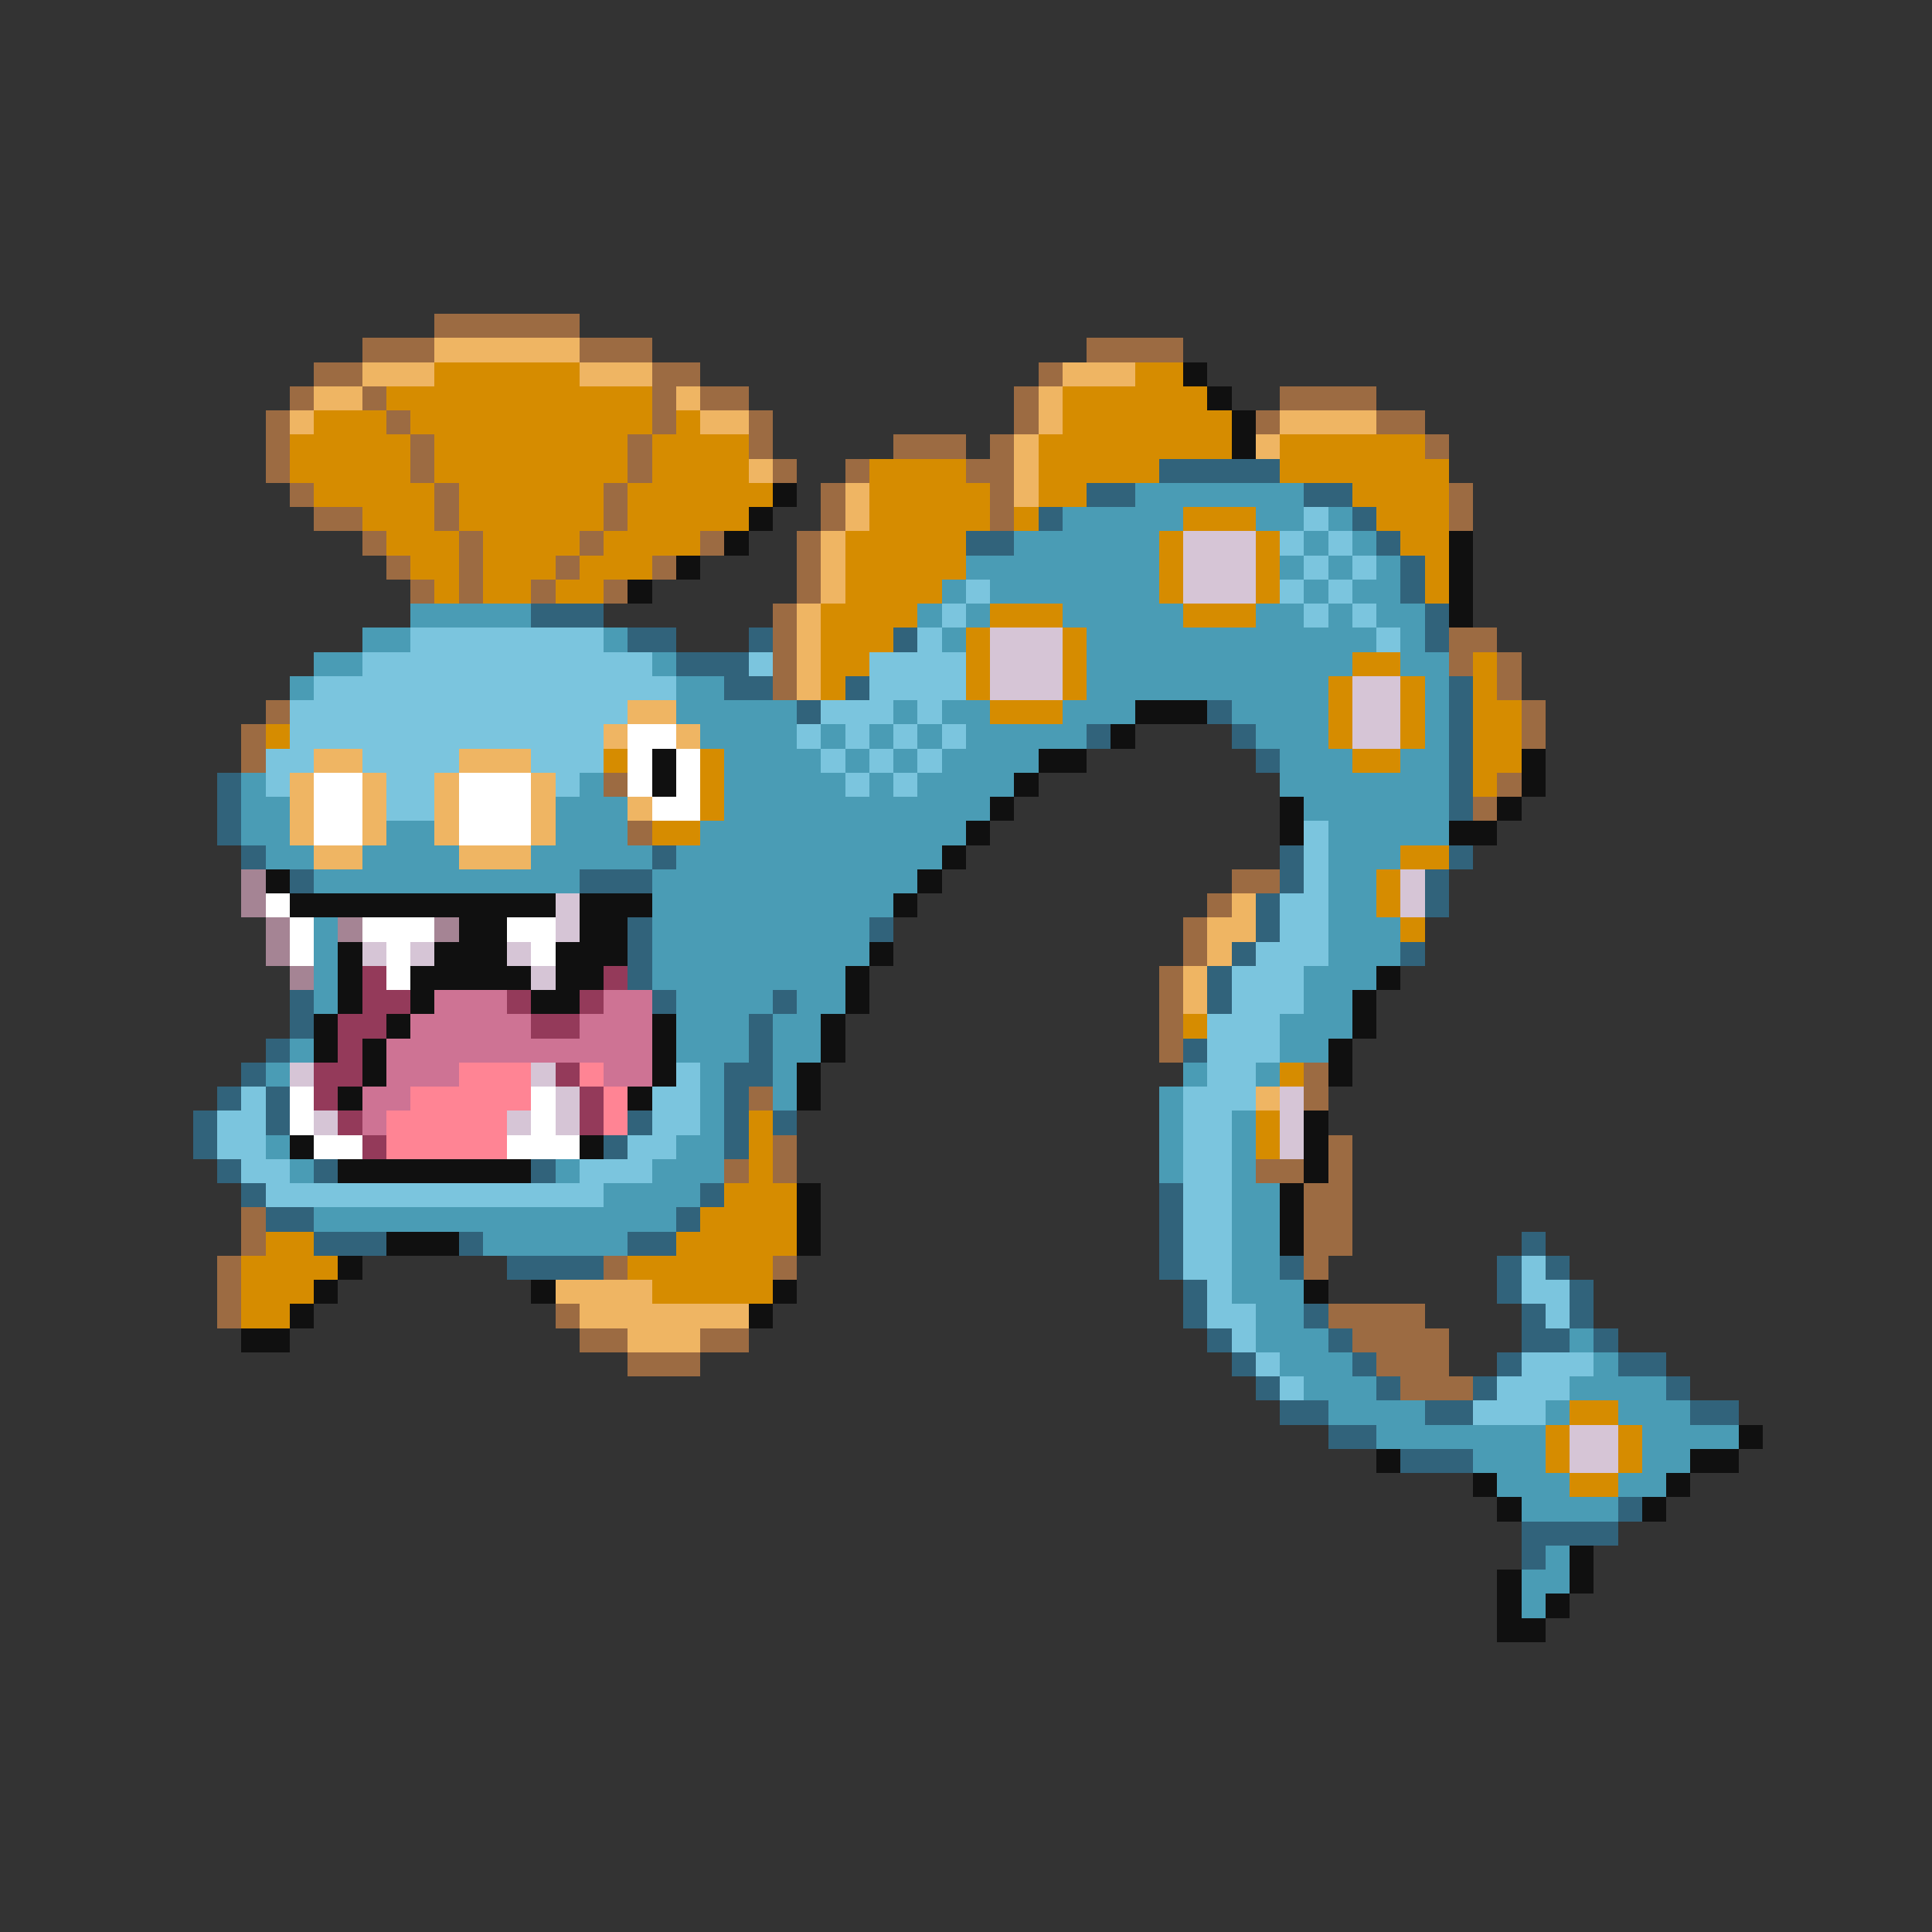 <svg xmlns="http://www.w3.org/2000/svg" viewBox="0 -0.5 80 80" shape-rendering="crispEdges">
<rect x="0" y="-0.5" width="80" height="80" fill="#333333" stroke="none"/>
<path stroke="#9c6b42" d="M18 13h6M15 14h3M24 14h3M45 14h4M13 15h2M27 15h2M43 15h1M12 16h1M15 16h1M27 16h1M29 16h2M42 16h1M53 16h4M11 17h1M16 17h1M27 17h1M31 17h1M42 17h1M52 17h1M57 17h2M11 18h1M17 18h1M26 18h1M31 18h1M37 18h3M41 18h1M59 18h1M11 19h1M17 19h1M26 19h1M32 19h1M35 19h1M40 19h2M12 20h1M18 20h1M25 20h1M34 20h1M41 20h1M60 20h1M13 21h2M18 21h1M25 21h1M34 21h1M41 21h1M60 21h1M15 22h1M19 22h1M24 22h1M29 22h1M33 22h1M16 23h1M19 23h1M23 23h1M27 23h1M33 23h1M17 24h1M19 24h1M22 24h1M25 24h1M33 24h1M32 25h1M32 26h1M60 26h2M32 27h1M60 27h1M62 27h1M32 28h1M62 28h1M11 29h1M63 29h1M10 30h1M63 30h1M10 31h1M25 32h1M62 32h1M61 33h1M26 34h1M51 36h2M50 37h1M49 38h1M49 39h1M48 40h1M48 41h1M48 42h1M48 43h1M54 44h1M31 45h1M54 45h1M32 47h1M55 47h1M30 48h1M32 48h1M52 48h2M55 48h1M54 49h2M10 50h1M54 50h2M10 51h1M54 51h2M9 52h1M25 52h1M32 52h1M54 52h1M9 53h1M9 54h1M23 54h1M55 54h4M24 55h2M29 55h2M56 55h4M26 56h3M57 56h3M58 57h3" />
<path stroke="#efb563" d="M18 14h6M15 15h3M24 15h3M44 15h3M13 16h2M28 16h1M43 16h1M12 17h1M29 17h2M43 17h1M53 17h4M42 18h1M52 18h1M31 19h1M42 19h1M35 20h1M42 20h1M35 21h1M34 22h1M34 23h1M34 24h1M33 25h1M33 26h1M33 27h1M33 28h1M26 29h2M25 30h1M28 30h1M13 31h2M19 31h3M12 32h1M15 32h1M18 32h1M22 32h1M12 33h1M15 33h1M18 33h1M22 33h1M26 33h1M12 34h1M15 34h1M18 34h1M22 34h1M13 35h2M19 35h3M51 37h1M50 38h2M50 39h1M49 40h1M49 41h1M52 45h1M23 53h4M24 54h7M26 55h3" />
<path stroke="#d68c00" d="M18 15h6M47 15h2M16 16h11M44 16h6M13 17h3M17 17h10M28 17h1M44 17h7M12 18h5M18 18h8M27 18h4M43 18h8M53 18h6M12 19h5M18 19h8M27 19h4M36 19h4M43 19h5M53 19h7M13 20h5M19 20h6M26 20h6M36 20h5M43 20h2M56 20h4M15 21h3M19 21h6M26 21h5M36 21h5M42 21h1M49 21h3M57 21h3M16 22h3M20 22h4M25 22h4M35 22h5M48 22h1M52 22h1M58 22h2M17 23h2M20 23h3M24 23h3M35 23h5M48 23h1M52 23h1M59 23h1M18 24h1M20 24h2M23 24h2M35 24h4M48 24h1M52 24h1M59 24h1M34 25h4M41 25h3M49 25h3M34 26h3M40 26h1M44 26h1M34 27h2M40 27h1M44 27h1M56 27h2M61 27h1M34 28h1M40 28h1M44 28h1M55 28h1M58 28h1M61 28h1M41 29h3M55 29h1M58 29h1M61 29h2M11 30h1M55 30h1M58 30h1M61 30h2M25 31h1M29 31h1M56 31h2M61 31h2M29 32h1M61 32h1M29 33h1M27 34h2M58 35h2M57 36h1M57 37h1M58 38h1M49 42h1M53 44h1M31 46h1M52 46h1M31 47h1M52 47h1M31 48h1M30 49h3M29 50h4M11 51h2M28 51h5M10 52h4M26 52h6M10 53h3M27 53h5M10 54h2M65 58h2M64 59h1M67 59h1M64 60h1M67 60h1M65 61h2" />
<path stroke="#101010" d="M49 15h1M50 16h1M51 17h1M51 18h1M32 20h1M31 21h1M30 22h1M60 22h1M28 23h1M60 23h1M26 24h1M60 24h1M60 25h1M47 29h3M46 30h1M27 31h1M43 31h2M63 31h1M27 32h1M42 32h1M63 32h1M41 33h1M53 33h1M62 33h1M40 34h1M53 34h1M60 34h2M39 35h1M11 36h1M38 36h1M12 37h11M24 37h3M37 37h1M19 38h2M24 38h2M14 39h1M18 39h3M23 39h3M36 39h1M14 40h1M17 40h5M23 40h2M35 40h1M57 40h1M14 41h1M17 41h1M22 41h2M35 41h1M56 41h1M13 42h1M16 42h1M27 42h1M34 42h1M56 42h1M13 43h1M15 43h1M27 43h1M34 43h1M55 43h1M15 44h1M27 44h1M33 44h1M55 44h1M14 45h1M26 45h1M33 45h1M54 46h1M12 47h1M24 47h1M54 47h1M14 48h8M54 48h1M33 49h1M53 49h1M33 50h1M53 50h1M16 51h3M33 51h1M53 51h1M14 52h1M13 53h1M22 53h1M32 53h1M54 53h1M12 54h1M31 54h1M10 55h2M72 59h1M57 60h1M70 60h2M61 61h1M69 61h1M62 62h1M68 62h1M65 64h1M62 65h1M65 65h1M62 66h1M64 66h1M62 67h2" />
<path stroke="#31637b" d="M48 19h5M45 20h2M54 20h2M43 21h1M56 21h1M40 22h2M57 22h1M58 23h1M58 24h1M22 25h3M59 25h1M26 26h2M31 26h1M37 26h1M59 26h1M28 27h3M30 28h2M35 28h1M60 28h1M33 29h1M50 29h1M60 29h1M45 30h1M51 30h1M60 30h1M52 31h1M60 31h1M9 32h1M60 32h1M9 33h1M60 33h1M9 34h1M10 35h1M27 35h1M53 35h1M60 35h1M12 36h1M24 36h3M53 36h1M59 36h1M52 37h1M59 37h1M26 38h1M36 38h1M52 38h1M26 39h1M51 39h1M58 39h1M26 40h1M50 40h1M12 41h1M27 41h1M32 41h1M50 41h1M12 42h1M31 42h1M11 43h1M31 43h1M49 43h1M10 44h1M30 44h2M9 45h1M11 45h1M30 45h1M8 46h1M11 46h1M26 46h1M30 46h1M32 46h1M8 47h1M25 47h1M30 47h1M9 48h1M13 48h1M22 48h1M10 49h1M29 49h1M48 49h1M11 50h2M28 50h1M48 50h1M13 51h3M19 51h1M26 51h2M48 51h1M63 51h1M21 52h4M48 52h1M53 52h1M62 52h1M64 52h1M49 53h1M62 53h1M65 53h1M49 54h1M54 54h1M63 54h1M65 54h1M50 55h1M55 55h1M63 55h2M66 55h1M51 56h1M56 56h1M62 56h1M67 56h2M52 57h1M57 57h1M61 57h1M69 57h1M53 58h2M59 58h2M70 58h2M55 59h2M58 60h3M67 62h1M63 63h4M63 64h1" />
<path stroke="#4a9cb5" d="M47 20h7M44 21h5M52 21h2M55 21h1M42 22h6M54 22h1M56 22h1M40 23h8M53 23h1M55 23h1M57 23h1M39 24h1M41 24h7M54 24h1M56 24h2M17 25h5M38 25h1M40 25h1M44 25h5M52 25h2M55 25h1M57 25h2M15 26h2M25 26h1M39 26h1M45 26h12M58 26h1M13 27h2M27 27h1M45 27h11M58 27h2M12 28h1M28 28h2M45 28h10M59 28h1M28 29h5M37 29h1M39 29h2M44 29h3M51 29h4M59 29h1M29 30h4M34 30h1M36 30h1M38 30h1M40 30h5M52 30h3M59 30h1M30 31h4M35 31h1M37 31h1M39 31h4M53 31h3M58 31h2M10 32h1M24 32h1M30 32h5M36 32h1M38 32h4M53 32h7M10 33h2M23 33h3M30 33h11M54 33h6M10 34h2M16 34h2M23 34h3M29 34h11M55 34h5M11 35h2M15 35h4M22 35h5M28 35h11M55 35h3M13 36h11M27 36h11M55 36h2M27 37h10M55 37h2M13 38h1M27 38h9M55 38h3M13 39h1M27 39h9M55 39h3M13 40h1M27 40h8M54 40h3M13 41h1M28 41h4M33 41h2M54 41h2M28 42h3M32 42h2M53 42h3M12 43h1M28 43h3M32 43h2M53 43h2M11 44h1M29 44h1M32 44h1M49 44h1M52 44h1M29 45h1M32 45h1M48 45h1M29 46h1M48 46h1M51 46h1M11 47h1M28 47h2M48 47h1M51 47h1M12 48h1M23 48h1M27 48h3M48 48h1M51 48h1M25 49h4M51 49h2M13 50h15M51 50h2M20 51h6M51 51h2M51 52h2M51 53h3M52 54h2M52 55h3M65 55h1M53 56h3M66 56h1M54 57h3M65 57h4M55 58h4M64 58h1M67 58h3M57 59h7M68 59h4M61 60h3M68 60h2M62 61h3M67 61h2M63 62h4M64 64h1M63 65h2M63 66h1" />
<path stroke="#7bc5de" d="M54 21h1M53 22h1M55 22h1M54 23h1M56 23h1M40 24h1M53 24h1M55 24h1M39 25h1M54 25h1M56 25h1M17 26h8M38 26h1M57 26h1M15 27h12M31 27h1M36 27h4M13 28h15M36 28h4M12 29h14M34 29h3M38 29h1M12 30h13M33 30h1M35 30h1M37 30h1M39 30h1M11 31h2M15 31h4M22 31h3M34 31h1M36 31h1M38 31h1M11 32h1M16 32h2M23 32h1M35 32h1M37 32h1M16 33h2M54 34h1M54 35h1M54 36h1M53 37h2M53 38h2M52 39h3M51 40h3M51 41h3M50 42h3M50 43h3M28 44h1M50 44h2M10 45h1M27 45h2M49 45h3M9 46h2M27 46h2M49 46h2M9 47h2M26 47h2M49 47h2M10 48h2M24 48h3M49 48h2M11 49h14M49 49h2M49 50h2M49 51h2M49 52h2M63 52h1M50 53h1M63 53h2M50 54h2M64 54h1M51 55h1M52 56h1M63 56h3M53 57h1M62 57h3M61 58h3" />
<path stroke="#d6c5d6" d="M49 22h3M49 23h3M49 24h3M41 26h3M41 27h3M41 28h3M56 28h2M56 29h2M56 30h2M58 36h1M23 37h1M58 37h1M23 38h1M15 39h1M17 39h1M21 39h1M22 40h1M12 44h1M22 44h1M23 45h1M53 45h1M13 46h1M21 46h1M23 46h1M53 46h1M53 47h1M65 59h2M65 60h2" />
<path stroke="#ffffff" d="M26 30h2M26 31h1M28 31h1M13 32h2M19 32h3M26 32h1M28 32h1M13 33h2M19 33h3M27 33h2M13 34h2M19 34h3M11 37h1M12 38h1M15 38h3M21 38h2M12 39h1M16 39h1M22 39h1M16 40h1M12 45h1M22 45h1M12 46h1M22 46h1M13 47h2M21 47h3" />
<path stroke="#a58494" d="M10 36h1M10 37h1M11 38h1M14 38h1M18 38h1M11 39h1M12 40h1" />
<path stroke="#943a5a" d="M15 40h1M25 40h1M15 41h2M21 41h1M24 41h1M14 42h2M22 42h2M14 43h1M13 44h2M23 44h1M13 45h1M24 45h1M14 46h1M24 46h1M15 47h1" />
<path stroke="#ce7394" d="M18 41h3M25 41h2M17 42h5M24 42h3M16 43h11M16 44h3M25 44h2M15 45h2M15 46h1" />
<path stroke="#ff8494" d="M19 44h3M24 44h1M17 45h5M25 45h1M16 46h5M25 46h1M16 47h5" />
</svg>